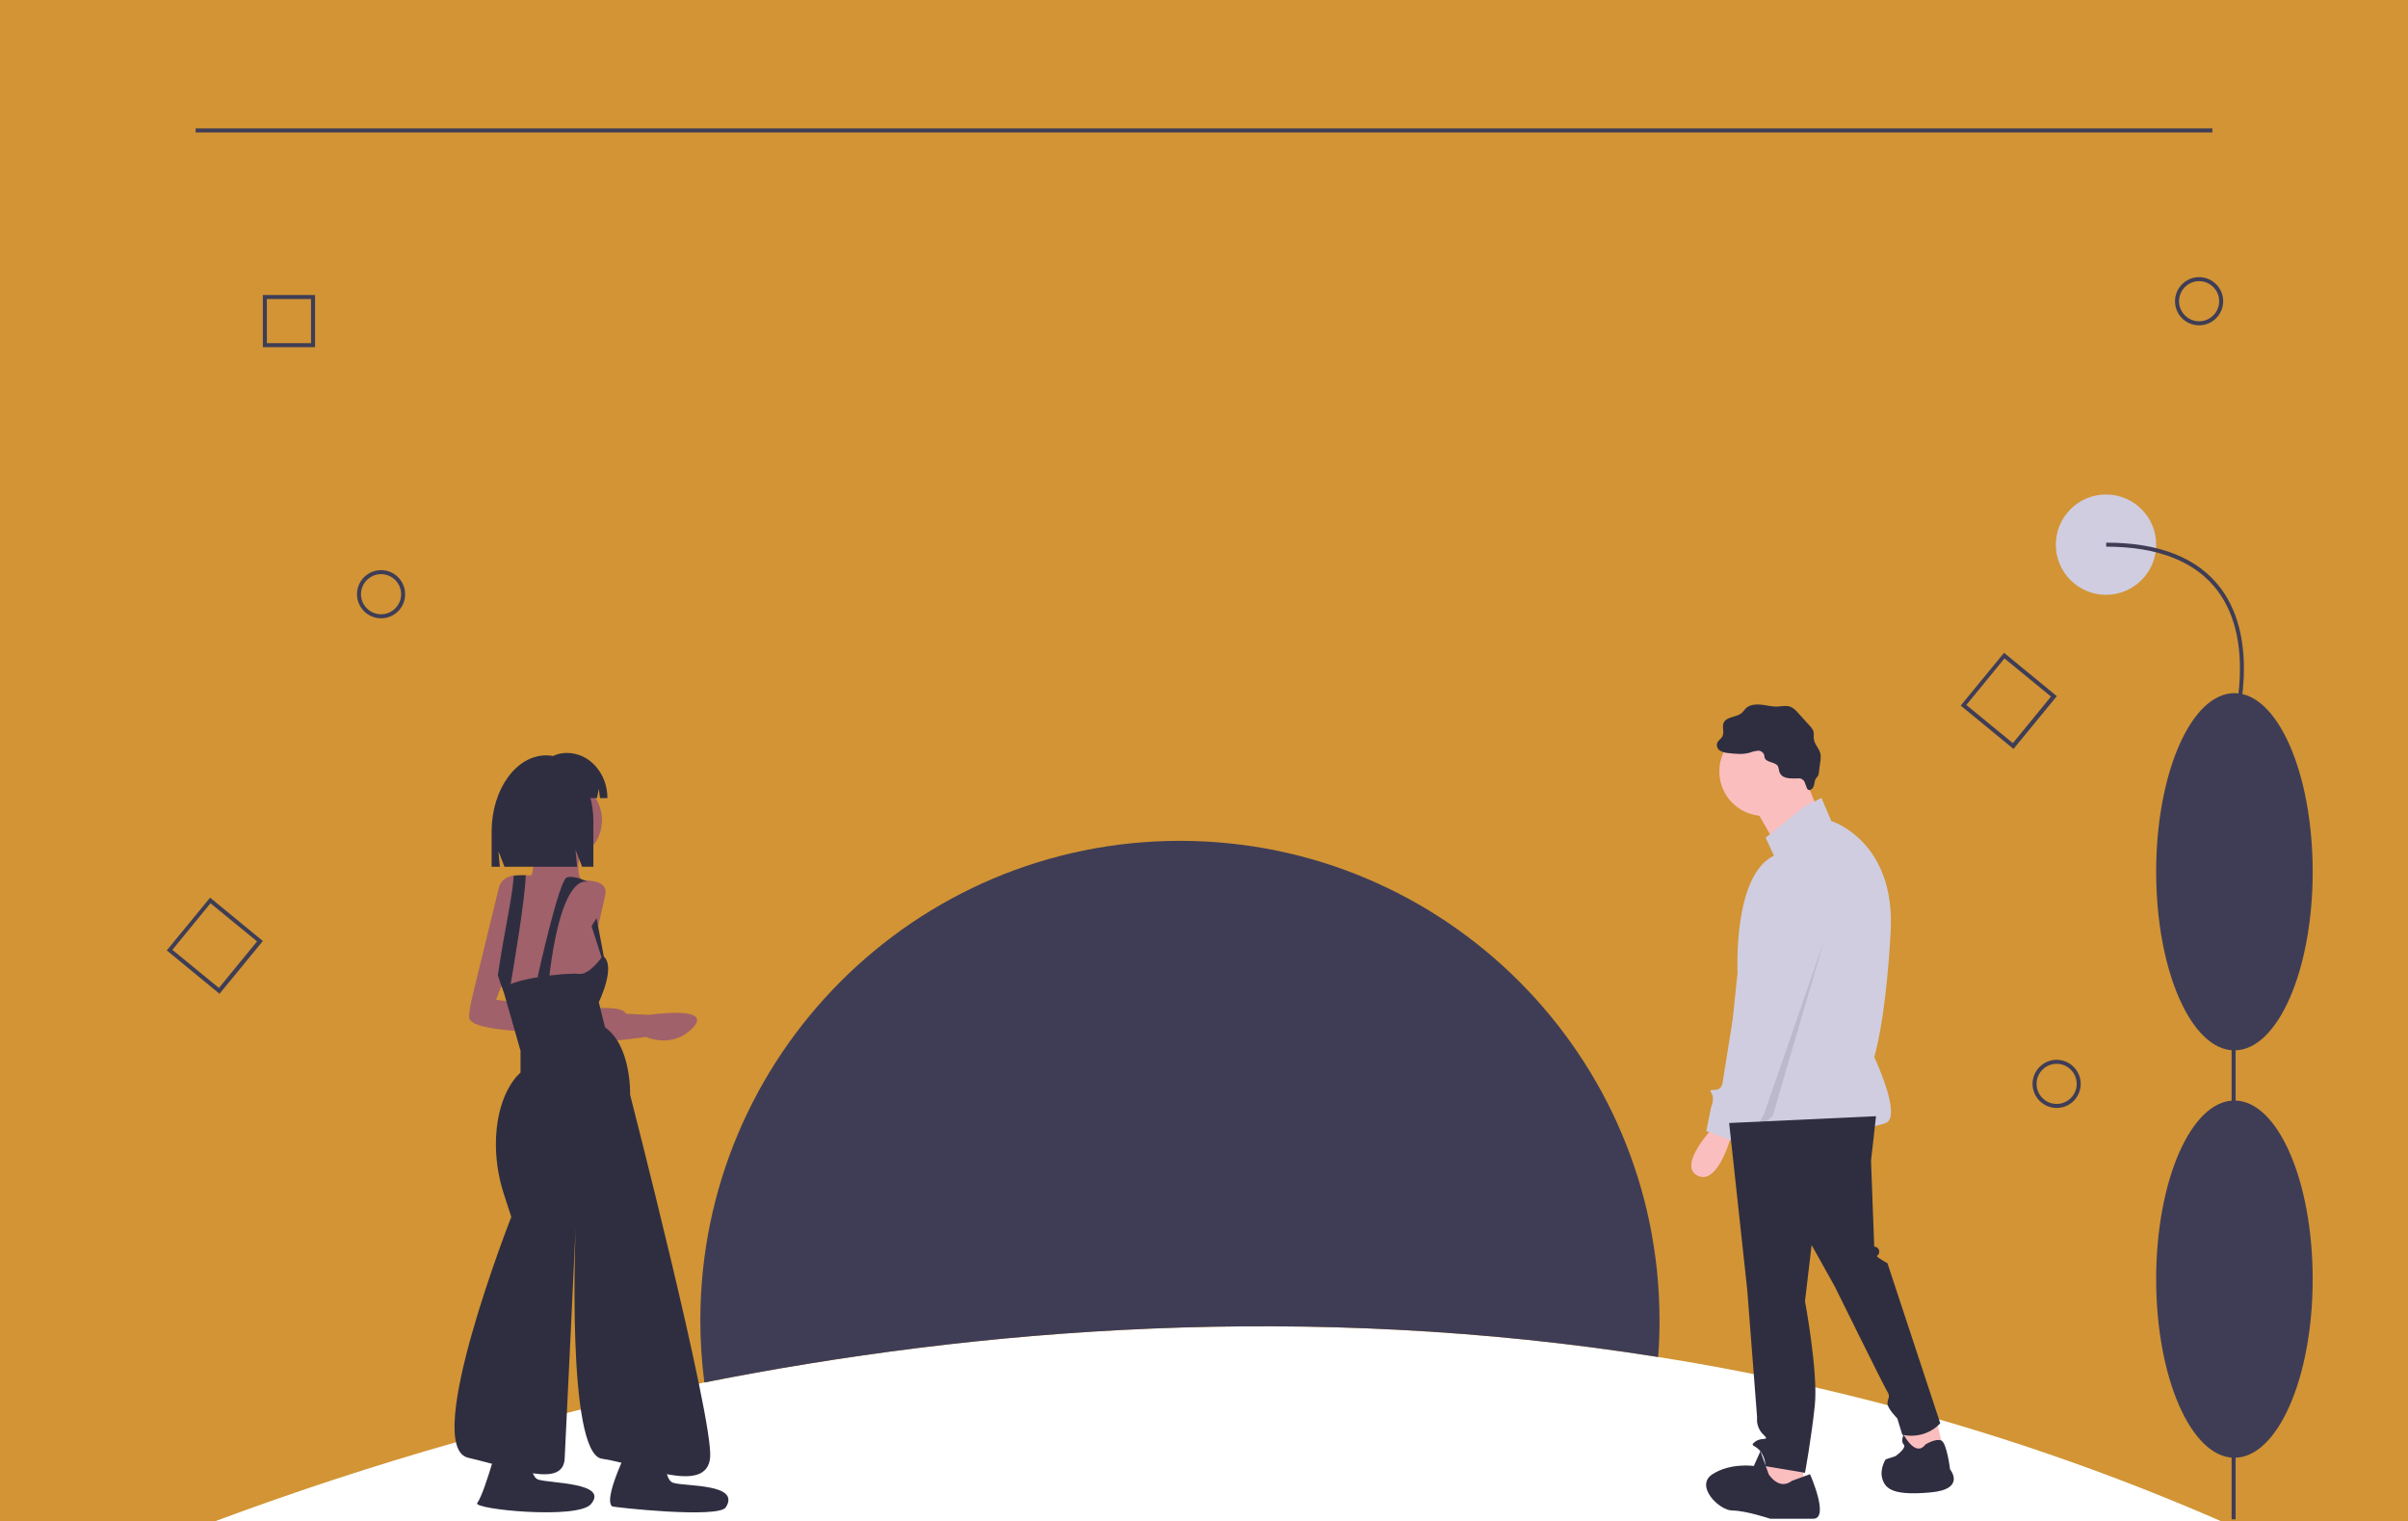 <?xml version="1.0" encoding="utf-8"?>
<!-- Generator: Adobe Illustrator 23.0.5, SVG Export Plug-In . SVG Version: 6.00 Build 0)  -->
<svg version="1.1" xmlns="http://www.w3.org/2000/svg" xmlns:xlink="http://www.w3.org/1999/xlink" x="0px" y="0px"
	 viewBox="0 0 1200 758" style="enable-background:new 0 0 1200 758;" xml:space="preserve">
<style type="text/css">
	.st0{fill:#D29434;}
	.st1{fill:#FBBEBE;}
	.st2{fill:#D0CDE1;}
	.st3{opacity:0.1;enable-background:new    ;}
	.st4{fill:#A0616A;}
	.st5{fill:#3F3D56;}
	.st6{fill:#2F2E41;}
</style>
<g id="Layer_3">
	<path class="st0" d="M1200,0v758h-93.2c-89.6-39.1-183.9-66.6-280.5-81.8C651.4,648.4,486.7,662,351,688.9
		c-83,16.4-164.5,39.6-243.7,69.1H0V0H1200z"/>
</g>
<g id="f486ee6e-de1e-45cd-adbe-5aa880982aa3">
	<title>explore</title>
	<polygon class="st1" points="964.5,705.9 968.6,722.3 950.5,727.2 948.9,710 	"/>
	<polygon class="st1" points="898.7,726.4 898.7,742 880.6,745.3 877.3,737.1 883.9,723.1 	"/>
	<circle class="st1" cx="879" cy="384.4" r="22.2"/>
	<polygon class="st1" points="898.3,384.8 907.3,407 886,422.6 872.8,399.6 	"/>
	<path class="st2" d="M899.5,401.7l8.2-4.1l4.9,11.5c0,0,32.1,9.9,29.6,55.1s-8.2,62.5-8.2,62.5s14,29.6,5.8,32.9
		s-78.1,15.6-79.7,4.1s5.8-78.9,5.8-78.9s-2.5-48.5,18.1-58.4l-4.1-9L899.5,401.7z"/>
	<path class="st1" d="M854.3,561.2c0,0-18.9,19.7-8.2,24.7s17.3-22.2,17.3-22.2L854.3,561.2z"/>
	<path class="st2" d="M890.5,432.1c0,0,24.7,9.9,17.3,32.1s-27.1,90.4-27.1,90.4l-11.5,5.8l-3.3,9l-15.6-5.8l2.5-12.3
		c0,0,0.8-0.8,0.8-4.1s-3.3-4.1,0.8-4.1s4.1-4.1,4.1-4.1l14.8-92.1C873.2,446.9,873.2,431.3,890.5,432.1z"/>
	<polygon class="st3" points="909,468.7 883.5,555.8 872.8,566.5 879,555.4 	"/>
	<path class="st4" d="M248.6,442.4c0.9-3.5,4-6,7.7-6c5.2,0.1,11.5,1.3,10.1,7.5c-2.3,10.2-19.2,54.3-19.2,54.3l41,5.1
		c0,0,32.1-4.7,21.9,6.3s-23.5,4.7-23.5,4.7s-52.8,1.4-52.8-7.4c0-2.3,0.4-5.5,2.1-12.4L248.6,442.4z"/>
	<circle class="st4" cx="279.7" cy="408.7" r="20.3"/>
	<path class="st4" d="M266,420c0,0,1.6,15.6-3.9,21.9h29.7c0,0-7-6.3-1.6-18.8S266,420,266,420z"/>
	<path class="st4" d="M246.4,479.4c0.6,2.4,1.1,4.6,1.7,6.5v0c2.1,7.2,4,10.5,5.1,12c0.3,0.4,0.6,0.8,1.1,1.1l47.7-13.3
		c0,0-1.6-16.4-5.5-20.3s-2.3-25-2.3-25l-12.5-3.9c0,0-11.6-0.4-19.6-0.3c-2.5,0-4.6,0.1-6,0.2c-0.3,0-0.7,0.1-1,0.1
		C251.9,437.2,242.5,462.2,246.4,479.4z"/>
	<path class="st4" d="M283.8,444.7c0.9-3.5,4-6,7.7-6c5.2,0.1,11.5,1.3,10.1,7.5c-2.3,10.2-13.3,57.9-13.3,57.9l35.2,1.6
		c0,0,32.1-4.7,21.9,6.3c-10.2,10.9-23.5,4.7-23.5,4.7s-38.7,5.9-45-0.4c-0.1-0.1-0.1-0.1-0.2-0.2c-5.1-5-7.2-12.3-5.5-19.3
		L283.8,444.7z"/>
	<circle class="st2" cx="1049.5" cy="271.4" r="25"/>
	<path class="st5" d="M827,658c0,6.1-0.2,12.2-0.7,18.2C651.4,648.4,486.7,662,351,688.9c-1.3-10.2-2-20.6-2-30.9
		c0-132,107-239,239-239S827,526,827,658z"/>
	<path class="st6" d="M934.9,556.2l-2.5,22.2l1.6,42.8c1.3,0,2.4,1,2.5,2.4c0,0,0,0.1,0,0.1c0,2.5-2.5,1.6,0,3.3
		c1.3,0.9,2.7,1.7,4.1,2.5l26.3,79.7c0,0-6.6,8.2-18.9,5.8l-2.5-8.2c0,0-4.9-4.9-4.9-7.4s1.6-3.3,0-5.8s-26.3-52.6-26.3-52.6
		l-11.5-20.6l-3.3,28c0,0,6.6,35.4,4.9,51.8s-4.9,33.7-4.9,33.7l-19.7-3.3c-0.1-2.7-0.9-5.2-2.5-7.4c-2.5-3.3-5.8-2.5-2.5-4.9
		s7.4,0,4.1-3.3c-1.9-1.7-3-4.1-3.3-6.6v-2.5l-4.9-63.3l-9-83L934.9,556.2z"/>
	<path class="st6" d="M893,737.9l9-3.3c0,0,9.9,22.2,1.6,22.2h-21.4c0,0-12.3-4.1-18.9-4.1s-18.9-12.3-9.9-18.1s20.6-4.1,20.6-4.1
		l3.3-7.4l4.1,11.5C881.4,734.6,886.4,742.9,893,737.9z"/>
	<path class="st6" d="M959.5,719.8c0,0,5.1-3.2,7.9-2s4.4,14.4,4.4,14.4s8.2,9.9-9.9,11.5s-22.2-1.6-23.8-6.6s1.6-9.9,1.6-9.9
		l4.9-1.6c0,0,5.8-4.1,4.1-5.8s0-4.9,0-4.9S954.6,726.4,959.5,719.8z"/>
	<path class="st6" d="M886.6,384.1c-0.1-0.7-0.3-1.4-0.5-2.1c-1.2-2.5-5.8-1.8-6.7-4.4c-0.2-0.5-0.1-1.1-0.3-1.6
		c-0.6-1.3-1.9-2.1-3.3-1.9c-1.4,0.2-2.7,0.5-4,1c-3.3,0.9-6.7,0.6-10.1,0.2c-1.5-0.1-3-0.4-4.3-1.1c-1.4-0.7-2.1-2.3-1.7-3.8
		c0.4-1.4,1.9-2.1,2.6-3.4c1.1-2-0.2-4.6,0.6-6.7c1.4-3.4,6.6-2.7,9.3-5.2c0.6-0.6,1.1-1.4,1.7-2c1.8-1.9,4.7-2.2,7.4-2s5.2,1,7.8,1
		c2.5,0,5.1-0.8,7.4,0.2c1.4,0.7,2.5,1.7,3.5,2.9l5.9,6.5c0.8,0.8,1.4,1.7,1.8,2.7c0.4,1.2,0,2.6,0.2,3.8c0.3,2.9,3.1,5.1,3.4,8
		c0.1,0.9,0,1.8-0.1,2.7l-0.8,6.1c0,0.6-0.2,1.2-0.5,1.7c-0.2,0.4-0.6,0.7-0.9,1.1c-0.8,1.1-0.7,2.6-1.1,3.8s-1.7,2.6-2.9,1.9
		c-0.8-0.4-1.3-3.7-2.2-4.6c-1.3-1.2-2-1.1-3.6-1C891.9,387.9,887.6,388.2,886.6,384.1z"/>
	<path class="st6" d="M267.9,486.9c0,0,10.6-48.1,14.5-49.6c3.7-1.5,10.9,2.3,10.9,2.3s-13.1-7.4-19.6,47.3H267.9z"/>
	<path class="st6" d="M248.1,485.9L248.1,485.9c2.1,7.2,4,10.5,5.1,12c2.7-15.6,8.4-49,8.8-61.8c-2.5,0-4.6,0.1-6,0.2
		C255.6,446,251.5,462.7,248.1,485.9z"/>
	<path class="st6" d="M300.4,476.3c0,0-6.6,9.8-12.1,9s-36.1,2.6-37.6,7.9l8.7,30.4v10.9c0,0-11.1,8.6-12.2,32.2
		c-0.4,9.6,0.9,19.1,3.9,28.3l3.7,11.4c0,0-45,114.5-21.5,120s47.3,15.2,48.1,0.4s5.5-115.7,5.5-115.7S282,724.5,300,726.9
		s52.4,18.8,53.9-0.8s-39.9-180.6-39.9-180.6s0.8-24.2-12.5-33.6l-3.1-12.5C298.4,499.4,307.4,481,300.4,476.3z"/>
	<polygon class="st6" points="297.3,457.5 301.5,479.8 301.5,482.4 294.8,461.5 	"/>
	<path class="st6" d="M264.2,714.7c0,0-1.9,20.7,4.1,22.6s35.3,1.5,26.2,12.2c-6.6,7.8-58.9,2.6-56.7-0.5
		c4.2-5.7,12.6-38.1,12.6-38.1L264.2,714.7z"/>
	<path class="st6" d="M331.4,716.3c0,0-1.9,20.7,4.1,22.6s33.8,0.3,26.2,12.2c-3.6,5.7-56.1,0-56.7-0.5
		c-5.3-4.7,12.6-38.1,12.6-38.1L331.4,716.3z"/>
	<path class="st6" d="M272.2,376.4L272.2,376.4c13,0,23.5,14.6,23.5,32.6v22.9h-5.6l-3.3-8.5l0.8,8.5h-36.2l-3-7.7l0.7,7.7h-4.1v-18
		C245.2,393.1,257.3,376.4,272.2,376.4z"/>
	<path class="st6" d="M269.8,381.4c2.9-3.8,7.4-6.1,12.2-6.2h0.6c11.1,0,20.1,10.1,20.1,22.5l0,0h-3.7l-0.6-4.6l-0.9,4.6h-22.1
		l-1.9-3.9l0.5,3.9h-4.3c-2,10.1,0.9,20.1,8.7,30.2h-7.4l-3.7-7.7l0.9,7.7H254l-2.8-17.8C251.3,396.7,259,385.4,269.8,381.4z"/>
	<path class="st5" d="M1003.4,373.2l-26.3-21.6l21.6-26.3l26.3,21.6L1003.4,373.2z M979.9,351.3l23.2,19l19-23.2l-23.2-19
		L979.9,351.3z"/>
	<rect x="97.5" y="64" class="st5" width="1005" height="2"/>
	<path class="st5" d="M1083.9,150.1c0-6.6,5.4-12,12-12s12,5.4,12,12s-5.4,12-12,12C1089.3,162.1,1083.9,156.8,1083.9,150.1z
		 M1085.9,150.1c0,5.5,4.5,10,10,10s10-4.5,10-10s-4.5-10-10-10C1090.4,140.1,1085.9,144.6,1085.9,150.1z"/>
	<path class="st5" d="M1024.9,552.1c-6.6,0-12-5.4-12-12s5.4-12,12-12s12,5.4,12,12C1036.9,546.8,1031.5,552.1,1024.9,552.1z
		 M1024.9,530.1c-5.5,0-10,4.5-10,10s4.5,10,10,10s10-4.5,10-10C1034.9,534.6,1030.4,530.1,1024.9,530.1z"/>
	<rect x="1112.1" y="399.4" class="st5" width="2" height="357.7"/>
	<ellipse class="st5" cx="1113.5" cy="637.4" rx="39" ry="89"/>
	<ellipse class="st5" cx="1113.5" cy="434.4" rx="39" ry="89"/>
	<path class="st5" d="M1114.5,361.7l-1.9-0.6c0.1-0.4,11.9-40.7-7.4-66.6c-10.9-14.6-29.6-22.1-55.6-22.1v-2
		c26.7,0,45.9,7.7,57.2,22.9C1126.7,320,1114.6,361.2,1114.5,361.7z"/>
</g>
<g id="Layer_2">
	<path class="st5" d="M109.4,495.2l-26.3-21.6l21.6-26.3l26.3,21.6L109.4,495.2z M85.9,473.3l23.2,19l19-23.2l-23.2-19L85.9,473.3z"
		/>
	<path class="st5" d="M189.9,308.1c-6.6,0-12-5.4-12-12s5.4-12,12-12s12,5.4,12,12C201.9,302.8,196.5,308.1,189.9,308.1z
		 M189.9,286.1c-5.5,0-10,4.5-10,10s4.5,10,10,10s10-4.5,10-10C199.9,290.6,195.4,286.1,189.9,286.1z"/>
	<path class="st5" d="M157,173h-26v-26h26V173z M133,171h22v-22h-22V171z"/>
</g>
</svg>
